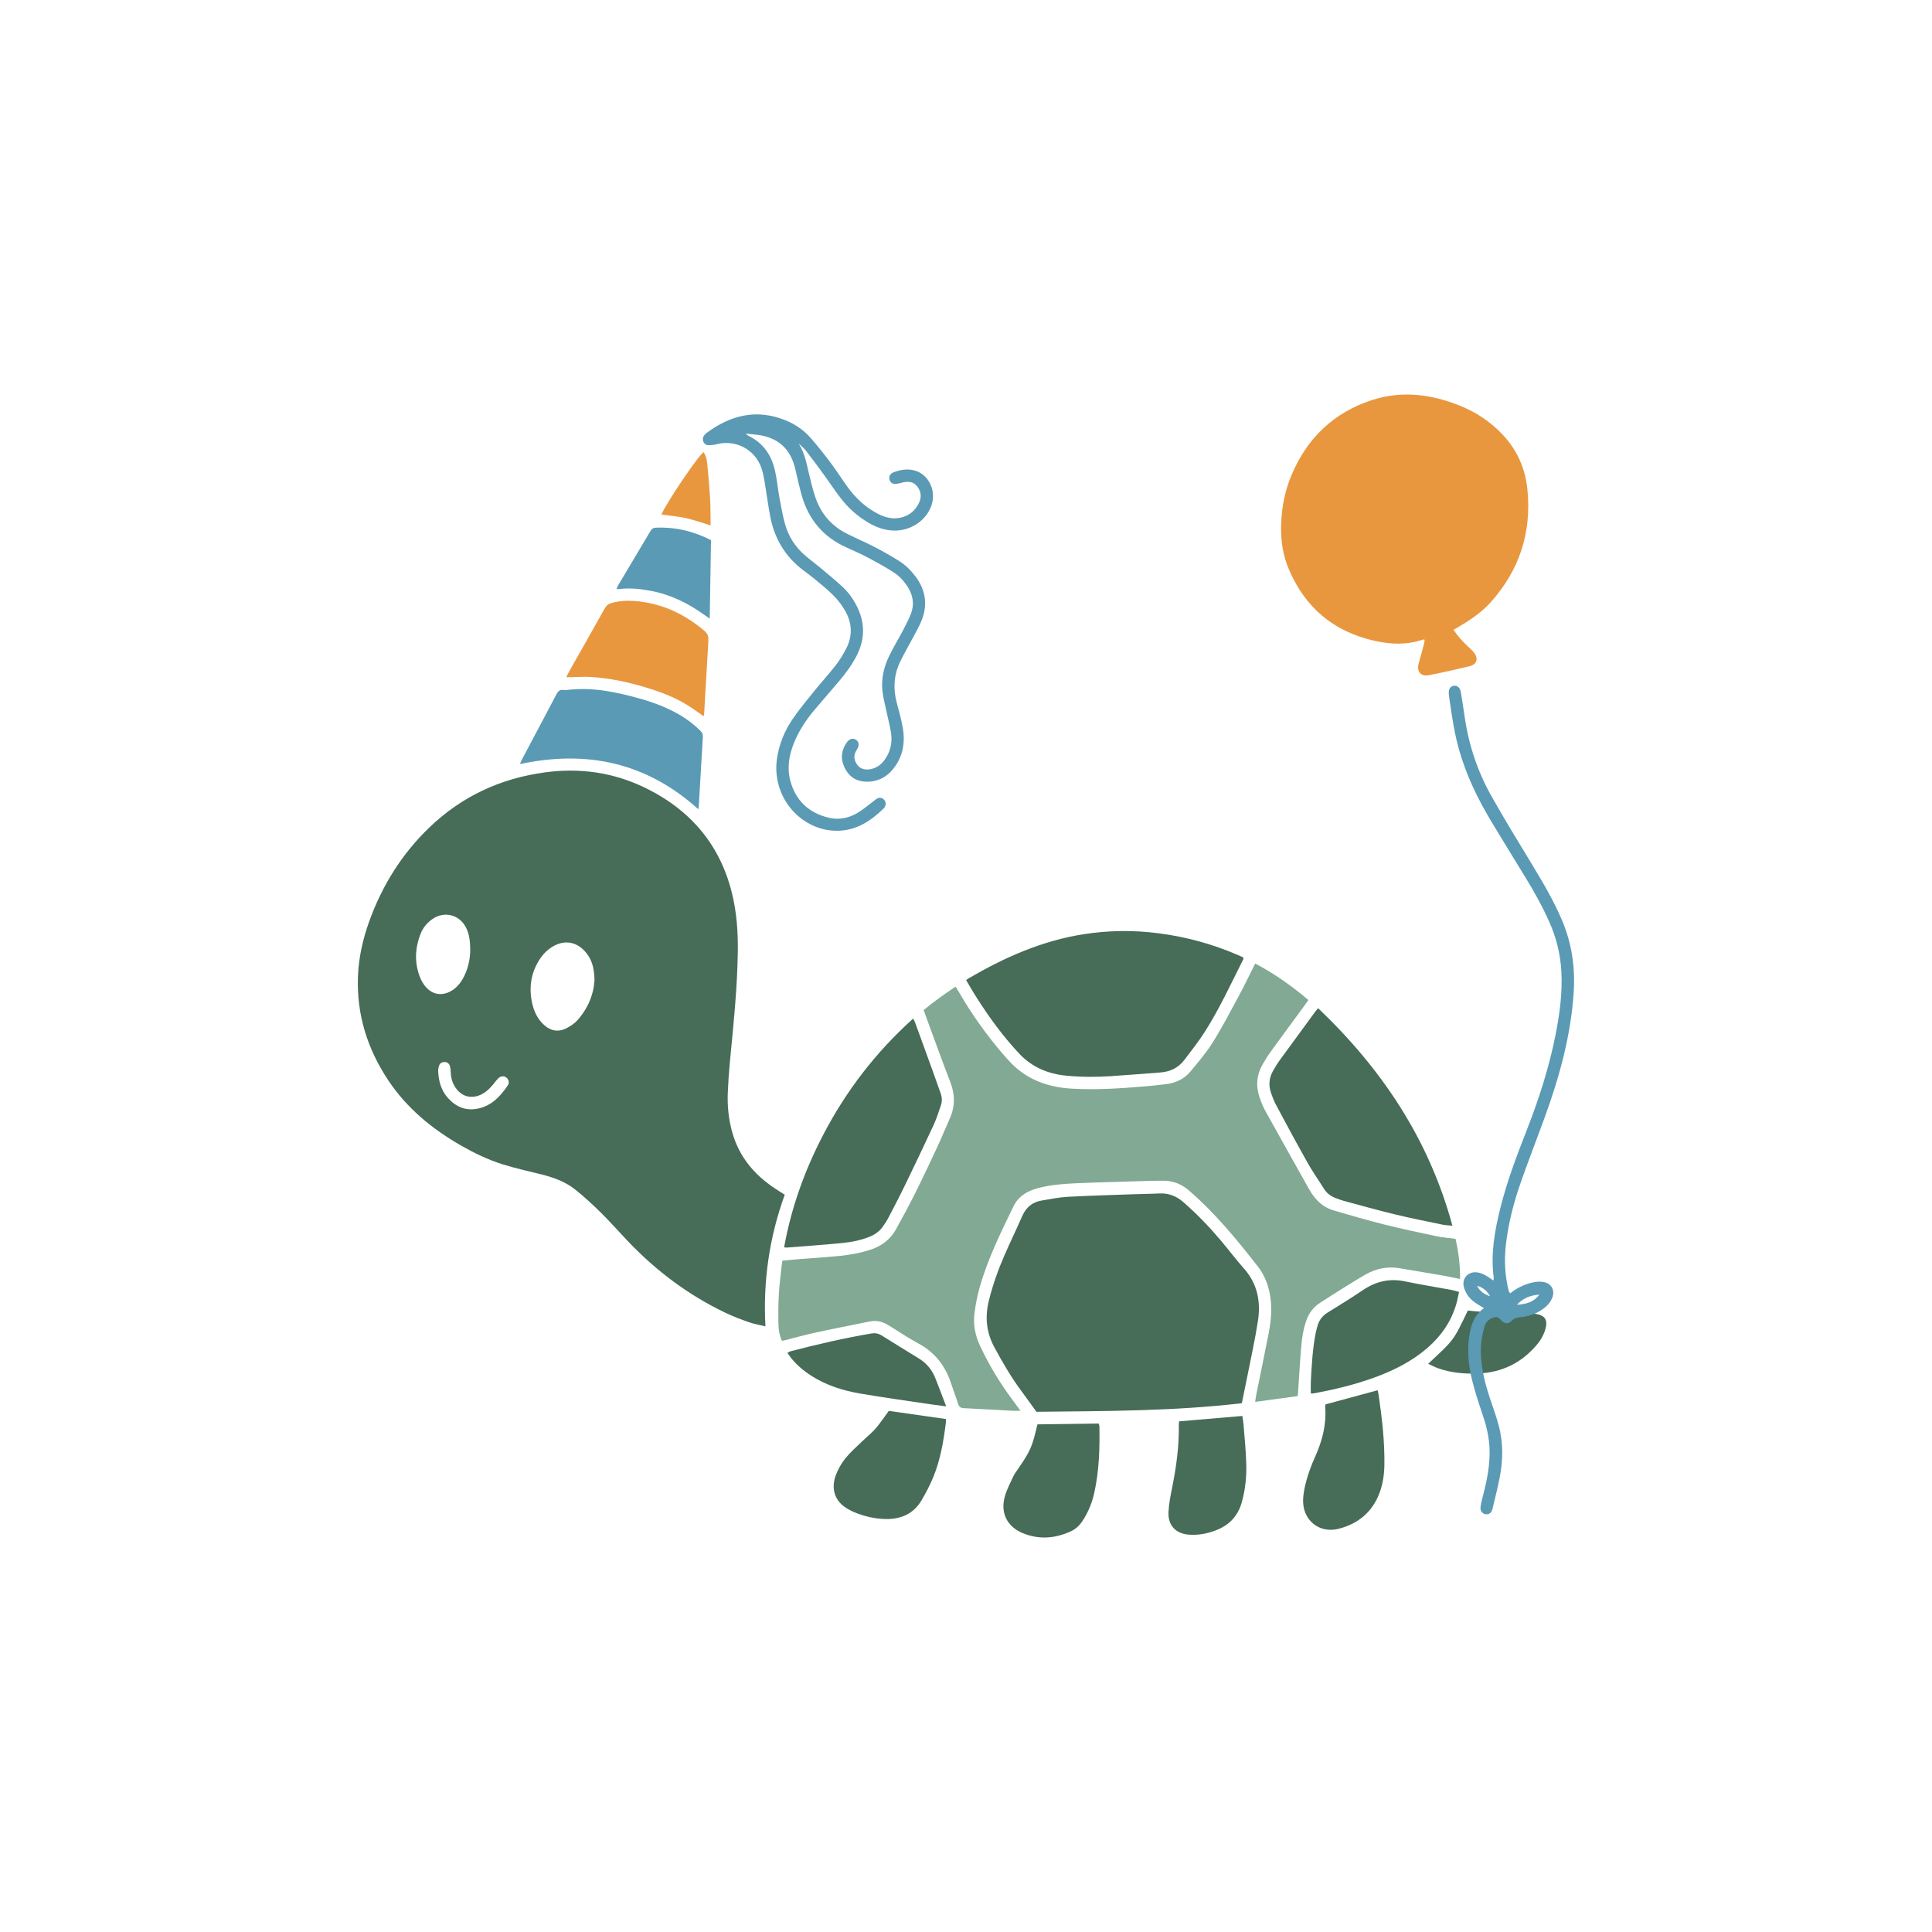 <?xml version="1.0" encoding="utf-8"?>
<!-- Generator: Adobe Illustrator 23.0.1, SVG Export Plug-In . SVG Version: 6.00 Build 0)  -->
<svg version="1.1" id="Calque_1" xmlns="http://www.w3.org/2000/svg" xmlns:xlink="http://www.w3.org/1999/xlink" x="0px" y="0px"
	 viewBox="0 0 432 432" style="enable-background:new 0 0 300 300;" xml:space="preserve">
<style type="text/css">
	.st0{fill:#AB8056;}
	.st1{fill:#1A1A1A;}
	.st2{fill:#736358;}
	.st3{fill:#C48C10;}
	.st4{fill:#544841;}
	.st5{fill:#E884A9;}
	.st6{fill:#B3B3B2;}
	.st7{fill:#C0282E;}
	.st8{fill:#333333;}
	.st9{fill:#19854B;}
	.st10{fill:#EBC776;}
	.st11{fill:#D5A953;}
	.st12{fill:#E1DFDB;}
	.st13{fill:#D2B155;}
	.st14{fill:#E8973E;}
	.st15{fill:#3A6C51;}
	.st16{fill:#036838;}
	.st17{fill:#4E695A;}
	.st18{fill:#8B3F43;}
	.st19{fill:#476C58;}
	.st20{fill:#A24F4D;}
	.st21{fill:#C5ADA4;}
	.st22{fill:#CCCBCB;}
	.st23{fill:#B79FA7;}
	.st24{fill:#815969;}
	.st25{fill:#A7A7A6;}
	.st26{fill:#D0AD76;}
	.st27{fill:#E8B953;}
	.st28{fill:#C59B6C;}
	.st29{fill:#F29222;}
	.st30{fill:#E6E5E5;}
	.st31{fill:#D2B79A;}
	.st32{fill:#BE8B65;}
	.st33{fill:#81A993;}
	.st34{fill:#9C7684;}
	.st35{fill:#824D61;}
	.st36{fill:#B14044;}
	.st37{fill:#8F5168;}
	.st38{fill:#D88EA9;}
	.st39{fill:#805C5C;}
	.st40{fill:#CCA3A3;}
	.st41{fill:#FFFFFF;}
	.st42{fill:#6A9DC3;}
	.st43{fill:#F49F5A;}
	.st44{fill:#6A3E4D;}
	.st45{fill:#F8AF3C;}
	.st46{fill:#EA5877;}
	.st47{fill:#F1D86A;}
	.st48{fill:#5EBEBD;}
	.st49{fill:#BDCD55;}
	.st50{fill:#A5A4A5;}
	.st51{fill:#B09FA0;}
	.st52{fill:#60AE9F;}
	.st53{fill:#BB8071;}
	.st54{fill:#9E7BB5;}
	.st55{fill:#A57C52;}
	.st56{fill:#E8973E;stroke:#E8973E;stroke-miterlimit:10;}
	.st57{fill:#AD375A;}
	.st58{fill:#7E8C66;}
	.st59{fill:#7C887F;}
	.st60{fill:#472912;}
	.st61{fill:#2B1A0F;}
	.st62{fill:#E52E31;}
	.st63{fill:#CA656A;}
	.st64{fill:#4E4D4D;}
	.st65{fill:#3A6D86;}
	.st66{fill:#1D1D1B;}
	.st67{fill:#0D0D0D;}
	.st68{fill:#EA94AA;}
	.st69{fill:#8DA198;}
	.st70{fill:#C896A9;}
	.st71{fill:#F5C645;}
	.st72{fill:#EFB443;}
	.st73{fill:#E68A44;}
	.st74{fill:#622C6A;}
	.st75{fill:#279352;}
	.st76{fill:#479754;}
	.st77{fill:#8764A2;}
	.st78{fill:#B59471;}
	.st79{fill:#B8D38E;}
	.st80{fill:#5CAF62;}
	.st81{fill:#F5DB56;}
	.st82{fill:#9C9E9F;}
	.st83{fill:#207242;}
	.st84{fill:#404041;}
	.st85{fill:#C1C2C1;}
	.st86{fill:#CBCACA;}
	.st87{fill:#904290;}
	.st88{fill:#129E56;}
	.st89{fill:#F1CC45;}
	.st90{fill:#5C3289;}
	.st91{fill:#2AA658;}
	.st92{fill:#C49A6C;}
	.st93{fill:#F1F1F1;}
	.st94{fill:#754D27;}
	.st95{fill:#8B6239;}
	.st96{fill:#B3B2B2;}
	.st97{fill:#979796;}
	.st98{fill:#C38045;}
	.st99{fill:#0E1014;}
	.st100{fill:#D8AA58;}
	.st101{fill:#0B0C0E;}
	.st102{fill:#6A4694;}
	.st103{fill:#3EA958;}
	.st104{fill:#FAD96F;}
	.st105{fill:#C58489;}
	.st106{fill:#C98C94;}
	.st107{fill:#2C2E30;}
	.st108{fill:#DDAAB1;}
	.st109{fill:#5A9AB5;}
	.st110{fill:#989898;}
	.st111{fill:#469771;}
	.st112{fill:#B59825;}
	.st113{fill:#E96C99;}
	.st114{fill:#BFA490;}
	.st115{fill:#808080;}
	.st116{fill:#80C9CB;}
	.st117{fill:#C9CE66;}
	.st118{fill:#72A6CB;}
	.st119{fill:#ED799D;}
	.st120{fill:#F4AB5E;}
	.st121{fill:#F2902A;}
	.st122{fill:#7FBB48;}
	.st123{fill:#ED7AA9;}
	.st124{fill:#53A2DA;}
	.st125{fill:#07473E;}
	.st126{fill:#960527;}
	.st127{fill:#110A09;}
	.st128{fill:#F15A24;}
	.st129{fill:#9B0808;}
	.st130{fill:#EFEFEF;}
	.st131{fill:#87C1BF;}
	.st132{fill:#E58645;}
	.st133{fill:#4F3928;}
	.st134{fill:#666666;}
	.st135{fill:#BDCCD4;}
	.st136{fill:#A0C1C0;}
</style>
<g>
	<g>
		<g>
			<path class="st33" d="M290.17,312.17c-3.15,0.43-6.23,0.84-9.51,1.29c0.08-0.56,0.12-0.97,0.2-1.37
				c0.94-4.64,1.9-9.28,2.81-13.92c0.6-3.04,0.85-6.09,0.2-9.17c-0.45-2.13-1.26-4.07-2.59-5.78c-4.73-6.08-9.62-12.03-15.5-17.08
				c-1.62-1.39-3.5-2.13-5.64-2.13c-1.62,0-3.24,0.04-4.86,0.09c-4.89,0.15-9.79,0.27-14.68,0.48c-2.88,0.13-5.76,0.35-8.56,1.1
				c-2.33,0.63-4.33,1.8-5.42,4.06c-2.9,5.96-5.83,11.92-7.63,18.34c-0.5,1.78-0.83,3.62-1.08,5.45c-0.36,2.61,0.14,5.1,1.27,7.49
				c1.96,4.16,4.3,8.08,7.05,11.77c0.61,0.81,1.2,1.64,1.95,2.66c-0.78,0-1.34,0.03-1.91,0c-3.59-0.19-7.17-0.41-10.76-0.58
				c-0.71-0.03-1.07-0.31-1.27-0.96c-0.32-1.02-0.69-2.01-1.04-3.02c-0.18-0.52-0.37-1.04-0.54-1.57c-1.28-3.92-3.62-6.93-7.31-8.92
				c-2.29-1.23-4.45-2.7-6.67-4.07c-1.29-0.8-2.67-1.16-4.18-0.85c-4.1,0.84-8.2,1.63-12.29,2.52c-2.35,0.51-4.67,1.17-7,1.76
				c-0.11,0.03-0.23,0-0.41,0c-0.49-1.16-0.72-2.4-0.74-3.65c-0.04-2.21-0.04-4.42,0.09-6.63c0.12-2.16,0.41-4.32,0.63-6.48
				c0.04-0.35,0.11-0.69,0.17-1.12c1.12-0.1,2.21-0.21,3.3-0.3c3.15-0.25,6.3-0.44,9.44-0.75c2.35-0.23,4.68-0.65,6.95-1.39
				c2.48-0.81,4.43-2.27,5.69-4.54c1.48-2.65,2.92-5.33,4.28-8.05c1.68-3.35,3.28-6.74,4.86-10.14c1.03-2.22,1.97-4.48,2.95-6.72
				c1.17-2.67,1.13-5.31,0.07-8.04c-1.98-5.11-3.82-10.28-5.72-15.43c-0.07-0.18-0.13-0.37-0.24-0.67c2.23-1.85,4.6-3.53,7.14-5.23
				c0.25,0.4,0.48,0.75,0.69,1.11c2.84,4.95,6.15,9.56,9.84,13.91c0.41,0.48,0.85,0.94,1.27,1.41c3.75,4.2,8.54,6.03,14.06,6.37
				c5.38,0.33,10.73-0.03,16.08-0.47c1.69-0.14,3.38-0.31,5.06-0.52c2.2-0.26,4.13-1.15,5.55-2.87c1.73-2.1,3.52-4.18,4.96-6.48
				c2.09-3.34,3.92-6.85,5.79-10.32c1.27-2.36,2.43-4.78,3.7-7.31c4.29,2.25,8.15,5,11.89,8.15c-0.25,0.37-0.48,0.72-0.73,1.05
				c-2.52,3.44-5.06,6.87-7.56,10.32c-0.72,0.99-1.38,2.03-1.98,3.09c-1.3,2.29-1.52,4.71-0.69,7.2c0.35,1.04,0.75,2.09,1.28,3.05
				c3.19,5.77,6.43,11.51,9.65,17.26c0.23,0.41,0.47,0.82,0.73,1.22c1.21,1.84,2.79,3.24,4.93,3.86c3.67,1.06,7.34,2.15,11.05,3.08
				c3.94,0.99,7.92,1.84,11.89,2.68c1.38,0.29,2.81,0.4,4.33,0.6c0.67,2.91,1.05,5.85,1.01,8.97c-1.35-0.27-2.6-0.55-3.87-0.77
				c-3.19-0.55-6.38-1.07-9.57-1.62c-2.72-0.47-5.27,0.02-7.65,1.37c-1.75,1-3.45,2.07-5.16,3.13c-1.68,1.04-3.32,2.13-4.99,3.18
				c-1.53,0.97-2.55,2.32-3.14,4.02c-0.66,1.92-0.98,3.91-1.14,5.91c-0.28,3.38-0.47,6.77-0.7,10.16
				C290.21,311.57,290.19,311.77,290.17,312.17z"/>
			<g>
				<path class="st19" d="M277.68,313.76c-15.38,1.8-30.73,1.75-45.93,1.92c-1.21-1.67-2.28-3.18-3.38-4.66
					c-2.29-3.08-4.2-6.39-6.03-9.77c-1.81-3.35-2.13-6.77-1.23-10.42c0.87-3.54,2.09-6.95,3.55-10.28c1.27-2.89,2.64-5.74,3.91-8.63
					c0.85-1.94,2.24-3.12,4.31-3.47c1.94-0.33,3.89-0.73,5.85-0.84c4.97-0.27,9.94-0.4,14.91-0.58c1.85-0.07,3.71-0.07,5.56-0.17
					c2.09-0.11,3.85,0.58,5.41,1.95c2.96,2.58,5.67,5.39,8.2,8.37c1.81,2.14,3.5,4.39,5.36,6.49c3.02,3.41,3.77,7.43,3.1,11.73
					c-0.63,4.09-1.54,8.14-2.34,12.21C278.54,309.61,278.12,311.62,277.68,313.76z"/>
				<path class="st19" d="M216.02,219.14c0.3-0.2,0.46-0.32,0.63-0.42c8-4.66,16.36-8.37,25.6-9.82c5.62-0.88,11.23-0.95,16.87-0.21
					c6.11,0.79,11.98,2.4,17.63,4.83c0.43,0.19,0.85,0.39,1.28,0.59c-0.01,0.17,0.01,0.3-0.03,0.39c-2.78,5.5-5.34,11.11-8.66,16.31
					c-1.35,2.12-2.95,4.09-4.46,6.12c-1.36,1.83-3.22,2.72-5.47,2.88c-3.66,0.27-7.32,0.58-10.98,0.82
					c-3.31,0.22-6.63,0.21-9.94-0.1c-4.16-0.39-7.78-1.91-10.67-5.02c-3.57-3.83-6.64-8.03-9.44-12.44
					C217.57,221.82,216.84,220.51,216.02,219.14z"/>
				<path class="st19" d="M294.73,225.43c14.3,13.62,24.82,29.38,30.03,48.64c-0.81-0.08-1.51-0.09-2.19-0.23
					c-3.59-0.75-7.19-1.46-10.75-2.32c-3.79-0.92-7.55-1.98-11.32-2.99c-0.53-0.14-1.05-0.35-1.57-0.53
					c-1.18-0.42-2.19-1.06-2.87-2.16c-1.21-1.94-2.54-3.81-3.66-5.8c-2.4-4.26-4.72-8.57-7.03-12.89c-0.5-0.93-0.88-1.94-1.22-2.95
					c-0.53-1.62-0.35-3.21,0.47-4.69c0.48-0.86,0.99-1.71,1.57-2.5c2.62-3.61,5.26-7.2,7.9-10.8
					C294.25,225.99,294.43,225.79,294.73,225.43z"/>
				<path class="st19" d="M175.33,278.91c1.6-8.9,4.61-17.23,8.75-25.18c5.12-9.83,11.76-18.46,20.11-25.98
					c0.19,0.39,0.34,0.65,0.44,0.92c1.39,3.82,2.78,7.63,4.16,11.45c0.54,1.48,1.06,2.97,1.58,4.46c0.29,0.85,0.3,1.72,0.02,2.56
					c-0.51,1.49-0.98,3.01-1.64,4.43c-2.09,4.51-4.23,8.99-6.4,13.46c-1.2,2.48-2.49,4.93-3.76,7.37c-0.35,0.66-0.77,1.28-1.21,1.9
					c-0.73,1.02-1.71,1.73-2.87,2.21c-1.96,0.8-4.01,1.21-6.09,1.42c-4.16,0.41-8.33,0.7-12.5,1.03
					C175.77,278.97,175.62,278.93,175.33,278.91z"/>
				<path class="st19" d="M293.1,311.58c0-0.93-0.04-1.83,0.01-2.72c0.19-3.66,0.39-7.33,1.11-10.94c0.1-0.5,0.25-0.99,0.39-1.49
					c0.36-1.27,1.11-2.23,2.24-2.93c2.64-1.65,5.31-3.27,7.89-5.02c2.9-1.96,5.97-2.69,9.43-1.96c3.43,0.72,6.9,1.27,10.35,1.91
					c0.54,0.1,1.06,0.27,1.73,0.45c-0.22,0.96-0.37,1.84-0.62,2.7c-1.14,3.95-3.39,7.17-6.48,9.84c-3.42,2.96-7.38,4.95-11.6,6.51
					c-4.53,1.67-9.2,2.8-13.94,3.65C293.46,311.6,293.3,311.58,293.1,311.58z"/>
				<path class="st19" d="M211.57,314.47c-1.34-0.18-2.42-0.31-3.51-0.47c-5.23-0.78-10.46-1.5-15.67-2.39
					c-3.87-0.66-7.59-1.82-10.94-3.96c-1.71-1.09-3.25-2.37-4.52-3.95c-0.29-0.36-0.55-0.76-0.87-1.2c0.28-0.14,0.46-0.28,0.67-0.34
					c5.99-1.56,12.02-2.96,18.12-3.99c0.81-0.14,1.56-0.01,2.27,0.43c2.75,1.71,5.49,3.42,8.25,5.1c1.75,1.06,3.01,2.53,3.76,4.43
					C209.95,310.17,210.72,312.23,211.57,314.47z"/>
			</g>
		</g>
		<g>
			<path class="st19" d="M175.47,267.14c-3.42,9.45-4.87,19.21-4.32,29.44c-1.33-0.33-2.58-0.54-3.75-0.95
				c-1.78-0.63-3.56-1.3-5.26-2.12c-8.25-3.95-15.44-9.36-21.74-15.97c-1.99-2.09-3.89-4.26-5.94-6.29
				c-1.88-1.85-3.82-3.66-5.89-5.3c-2.22-1.76-4.88-2.7-7.63-3.38c-2.91-0.72-5.84-1.37-8.69-2.27c-3.16-1-6.16-2.45-9.04-4.09
				c-6.54-3.72-12.25-8.4-16.44-14.72c-4.64-7-7.05-14.69-6.73-23.14c0.16-4.21,1.07-8.28,2.49-12.25
				c2.89-8.05,7.3-15.14,13.47-21.07c7.26-6.98,15.96-11.01,25.95-12.34c7.73-1.03,15.16,0.02,22.15,3.39
				c11.4,5.49,18.25,14.53,20.26,27.07c0.69,4.3,0.7,8.64,0.53,12.99c-0.27,7.11-0.99,14.17-1.68,21.24
				c-0.22,2.28-0.37,4.56-0.47,6.85c-0.13,3.01,0.16,5.99,0.98,8.91c1.5,5.4,4.82,9.42,9.4,12.49
				C173.84,266.13,174.61,266.6,175.47,267.14z M132.93,219.14c-0.04-2.76-0.63-4.83-2.24-6.53c-1.89-2-4.33-2.43-6.77-1.14
				c-1.43,0.76-2.53,1.88-3.38,3.24c-1.84,2.96-2.3,6.17-1.56,9.55c0.43,1.97,1.27,3.73,2.84,5.07c1.44,1.22,3.06,1.47,4.73,0.64
				c0.9-0.45,1.81-1.03,2.49-1.76C131.48,225.52,132.76,222.31,132.93,219.14z M105.14,212.71c0.02-2.58-0.28-4.02-0.98-5.38
				c-1.48-2.83-4.83-3.66-7.45-1.84c-1.23,0.85-2.15,1.97-2.69,3.37c-1.07,2.76-1.34,5.58-0.52,8.45c0.35,1.22,0.85,2.38,1.69,3.35
				c1.44,1.68,3.48,2.08,5.44,1.06c1.23-0.64,2.13-1.61,2.81-2.79C104.65,216.83,105.1,214.54,105.14,212.71z M97.97,239.39
				c0.09,2.48,0.73,4.52,2.26,6.2c1.8,1.97,4.03,2.87,6.71,2.28c3.03-0.66,4.98-2.75,6.61-5.19c0.4-0.59,0.21-1.29-0.29-1.71
				c-0.52-0.43-1.28-0.42-1.82,0.12c-0.45,0.44-0.81,0.97-1.22,1.45c-0.87,1.04-1.85,1.94-3.15,2.42c-1.84,0.67-3.65,0.19-4.89-1.33
				c-0.91-1.11-1.34-2.39-1.39-3.82c-0.02-0.5-0.06-1.03-0.21-1.5c-0.19-0.58-0.67-0.87-1.29-0.84c-0.56,0.03-0.98,0.34-1.14,0.88
				C98.02,238.76,98,239.2,97.97,239.39z"/>
			<path class="st19" d="M198.74,315.48c4.19,0.6,8.44,1.2,12.77,1.82c0,0.29,0.02,0.52,0,0.74c-0.53,4.2-1.22,8.37-2.85,12.3
				c-0.74,1.78-1.64,3.5-2.62,5.16c-1.78,3.01-4.6,4.21-7.99,4.16c-2.51-0.04-4.92-0.63-7.24-1.61c-0.36-0.15-0.7-0.35-1.05-0.54
				c-3.41-1.83-3.92-4.95-2.84-7.74c0.5-1.3,1.23-2.58,2.1-3.67c1.11-1.37,2.46-2.55,3.74-3.79c1.02-0.99,2.15-1.88,3.08-2.95
				C196.85,318.18,197.72,316.86,198.74,315.48z"/>
			<path class="st19" d="M231.97,318.49c4.6-0.06,9.13-0.12,13.7-0.18c0.06,0.23,0.15,0.41,0.16,0.6
				c0.09,5.02-0.06,10.03-1.16,14.96c-0.46,2.06-1.25,3.99-2.34,5.79c-0.71,1.17-1.62,2.17-2.87,2.74
				c-3.49,1.6-7.07,1.91-10.68,0.45c-3.62-1.46-5.16-4.59-4.07-8.35c0.45-1.54,1.23-2.98,1.9-4.44c0.23-0.5,0.58-0.94,0.89-1.4
				C230.44,324.37,230.79,323.59,231.97,318.49z"/>
			<path class="st19" d="M296.4,314.02c3.93-1.07,7.73-2.1,11.65-3.16c0.06,0.29,0.16,0.66,0.21,1.03
				c0.77,5.24,1.38,10.49,1.29,15.79c-0.04,2.1-0.35,4.17-1.09,6.15c-1.61,4.3-4.82,6.91-9.14,8.01c-4.36,1.11-8.06-1.94-7.94-6.44
				c0.04-1.55,0.39-3.13,0.82-4.64c0.48-1.7,1.12-3.37,1.85-4.99c1.6-3.55,2.57-7.2,2.27-11.13c-0.01-0.16,0-0.32,0.01-0.47
				C296.34,314.1,296.39,314.03,296.4,314.02z"/>
			<path class="st19" d="M263.64,317.82c4.74-0.4,9.37-0.8,14.15-1.21c0.09,0.59,0.2,1.15,0.25,1.73c0.23,2.99,0.55,5.97,0.63,8.96
				c0.08,2.92-0.21,5.82-1.02,8.66c-0.89,3.14-2.9,5.16-5.92,6.28c-1.83,0.68-3.71,1.04-5.68,0.93c-3.11-0.17-4.93-2.02-4.77-5.11
				c0.09-1.76,0.43-3.52,0.78-5.25c0.96-4.73,1.61-9.48,1.53-14.32C263.59,318.29,263.62,318.1,263.64,317.82z"/>
			<path class="st19" d="M319.34,304.95c5.8-5.43,5.54-4.96,8.87-11.91c4.19,0.47,8.41,0.49,12.63,0.54
				c0.98,0.01,1.98,0.08,2.93,0.28c1.71,0.36,2.27,1.34,1.86,3.05c-0.35,1.44-1.09,2.72-2.04,3.84c-3.43,4.04-7.82,6.16-13.11,6.36
				c-3.06,0.12-6.08-0.14-8.98-1.19C320.77,305.66,320.09,305.29,319.34,304.95z"/>
		</g>
	</g>
	<g>
		<g>
			<path class="st109" d="M178.58,99.16c1.34,2.09,1.77,4.46,2.32,6.81c0.4,1.73,0.83,3.46,1.39,5.14c1.24,3.73,3.64,6.52,7.17,8.27
				c2.02,1,4.09,1.89,6.08,2.92c1.85,0.96,3.68,1.99,5.45,3.1c1.45,0.9,2.66,2.1,3.7,3.47c2.28,3.02,2.79,6.32,1.4,9.83
				c-0.61,1.53-1.48,2.96-2.25,4.43c-0.88,1.68-1.85,3.31-2.65,5.02c-1.32,2.82-1.49,5.77-0.72,8.79c0.5,1.95,1.07,3.89,1.41,5.87
				c0.5,2.93,0.13,5.76-1.56,8.3c-1.43,2.16-3.39,3.53-6.04,3.67c-2.21,0.12-4.03-0.67-5.18-2.67c-1.14-1.99-1.15-3.98,0.12-5.92
				c0.11-0.16,0.22-0.33,0.36-0.47c0.54-0.57,1.24-0.69,1.81-0.31c0.58,0.38,0.75,1.05,0.44,1.78c-0.09,0.22-0.23,0.41-0.35,0.62
				c-0.65,1.07-0.55,2.12,0.14,3.11c0.68,0.98,1.7,1.26,2.82,1.1c1.4-0.19,2.5-0.94,3.33-2.07c1.27-1.74,1.77-3.71,1.5-5.82
				c-0.19-1.52-0.62-3.01-0.93-4.51c-0.35-1.7-0.82-3.38-1.02-5.1c-0.31-2.73,0.31-5.36,1.49-7.81c0.94-1.95,2.08-3.81,3.09-5.73
				c0.66-1.26,1.32-2.52,1.82-3.84c0.79-2.1,0.41-4.12-0.8-5.99c-0.85-1.31-1.92-2.44-3.23-3.26c-1.8-1.14-3.66-2.18-5.54-3.17
				c-1.6-0.85-3.27-1.58-4.92-2.33c-5.2-2.34-8.49-6.3-10-11.76c-0.51-1.86-0.94-3.75-1.37-5.63c-1.05-4.65-3.88-7.22-8.62-7.79
				c-0.74-0.09-1.47-0.16-2.48-0.26c0.32,0.27,0.41,0.4,0.53,0.46c3.35,1.61,5.25,4.36,6.02,7.9c0.44,2,0.62,4.06,0.99,6.07
				c0.35,1.9,0.7,3.81,1.2,5.67c0.78,2.9,2.36,5.33,4.66,7.27c1.02,0.87,2.11,1.66,3.14,2.52c1.69,1.42,3.4,2.82,5.03,4.32
				c1.25,1.15,2.28,2.52,3.08,4.03c2,3.75,2.11,7.53,0.18,11.35c-1.06,2.09-2.45,3.96-3.95,5.75c-1.83,2.17-3.72,4.3-5.55,6.48
				c-1.91,2.28-3.53,4.75-4.63,7.54c-1.03,2.63-1.49,5.35-0.78,8.12c1.17,4.55,4.16,7.36,8.69,8.43c2.23,0.53,4.43,0.06,6.39-1.1
				c1.21-0.72,2.29-1.67,3.43-2.51c0.32-0.23,0.61-0.52,0.95-0.7c0.54-0.28,1.08-0.19,1.53,0.25c0.42,0.4,0.48,1.1,0.17,1.64
				c-0.08,0.14-0.18,0.26-0.29,0.37c-2.85,2.77-6.05,4.87-10.18,4.95c-1.28,0.02-2.62-0.14-3.85-0.51
				c-6.62-2.01-10.73-8.58-9.81-15.44c0.45-3.32,1.68-6.34,3.55-9.07c1.49-2.18,3.19-4.22,4.85-6.27c1.56-1.93,3.25-3.77,4.78-5.73
				c0.89-1.15,1.65-2.41,2.32-3.7c1.45-2.81,1.34-5.67-0.19-8.39c-0.71-1.26-1.62-2.45-2.63-3.48c-1.35-1.37-2.89-2.57-4.37-3.81
				c-0.69-0.58-1.43-1.12-2.16-1.66c-4.26-3.12-6.76-7.33-7.69-12.49c-0.45-2.48-0.78-4.99-1.2-7.48c-0.18-1.05-0.38-2.11-0.73-3.11
				c-1.44-4.14-5.75-6.39-10-5.29c-0.56,0.15-1.16,0.2-1.74,0.22c-0.56,0.02-1-0.27-1.22-0.79c-0.23-0.56-0.12-1.09,0.29-1.54
				c0.13-0.14,0.27-0.3,0.42-0.41c5.4-4.02,11.24-5.44,17.68-2.82c2.11,0.86,3.99,2.13,5.5,3.83c1.62,1.83,3.13,3.76,4.6,5.71
				c1.33,1.77,2.5,3.65,3.8,5.43c1.7,2.32,3.75,4.28,6.28,5.68c1.72,0.96,3.54,1.56,5.56,1.1c1.96-0.44,3.32-1.62,4.13-3.41
				c0.57-1.25,0.39-2.49-0.45-3.57c-0.8-1.04-1.91-1.16-3.1-0.91c-0.46,0.1-0.92,0.24-1.38,0.32c-0.9,0.15-1.5-0.17-1.7-0.87
				c-0.21-0.73,0.1-1.39,0.91-1.7c1.46-0.55,2.98-0.82,4.53-0.44c3.28,0.79,5.11,4.56,3.9,7.93c-1.22,3.39-4.7,5.66-8.43,5.55
				c-2.12-0.07-4.01-0.78-5.8-1.86c-2.37-1.42-4.38-3.24-6.06-5.42c-1.23-1.59-2.33-3.28-3.52-4.91c-1.35-1.85-2.69-3.7-4.1-5.51
				C179.83,100.25,179.17,99.73,178.58,99.16z"/>
			<path class="st109" d="M156.15,180.95c-11.56-10.43-24.89-13.31-39.88-10.1c0.15-0.37,0.23-0.65,0.37-0.9
				c2.6-4.92,5.23-9.83,7.81-14.76c0.37-0.7,0.79-1.02,1.57-0.91c0.35,0.05,0.71,0.02,1.06-0.03c5.32-0.62,10.45,0.44,15.54,1.83
				c3.4,0.93,6.69,2.15,9.72,3.98c1.56,0.95,2.98,2.07,4.28,3.35c0.4,0.39,0.57,0.8,0.54,1.36c-0.32,5.2-0.62,10.4-0.92,15.6
				C156.22,180.52,156.18,180.67,156.15,180.95z"/>
			<path class="st14" d="M157.34,160.15c-1.23-0.85-2.31-1.65-3.44-2.36c-2.69-1.7-5.62-2.86-8.64-3.81
				c-4.3-1.36-8.69-2.34-13.2-2.61c-1.45-0.09-2.92,0.03-4.38,0.05c-0.3,0-0.61,0-1.06,0c0.22-0.45,0.37-0.8,0.56-1.13
				c2.68-4.74,5.37-9.47,8.03-14.23c0.35-0.63,0.78-1.01,1.48-1.21c1.7-0.49,3.42-0.6,5.16-0.47c5.52,0.41,10.39,2.49,14.71,5.9
				c1.9,1.5,1.91,1.53,1.78,3.95c-0.28,5.12-0.59,10.24-0.89,15.36C157.44,159.75,157.39,159.89,157.34,160.15z"/>
			<path class="st109" d="M158.98,120.77c-0.09,5.75-0.18,11.5-0.28,17.55c-0.53-0.36-0.84-0.56-1.13-0.77
				c-3.65-2.65-7.62-4.61-12.08-5.44c-2.29-0.43-4.6-0.7-6.94-0.4c-0.19,0.02-0.39,0-0.69,0c0.12-0.29,0.18-0.54,0.31-0.75
				c2.4-4.03,4.81-8.06,7.2-12.1c0.27-0.46,0.57-0.83,1.17-0.86C150.9,117.79,154.98,118.74,158.98,120.77z"/>
			<path class="st14" d="M147.9,115.06c0.94-2.39,8.23-13.22,9.43-13.96c0.54,0.81,0.73,1.74,0.82,2.66
				c0.25,2.55,0.47,5.11,0.63,7.67c0.1,1.61,0.08,3.24,0.11,4.86c0.01,0.38,0,0.77,0,1.19c-1.92-0.58-3.69-1.23-5.53-1.63
				C151.58,115.45,149.73,115.31,147.9,115.06z"/>
		</g>
		<g>
			<path class="st14" d="M325,140.82c0.95,1.4,1.99,2.58,3.15,3.65c0.49,0.45,1,0.9,1.42,1.43c1.07,1.35,0.68,2.67-0.97,3.07
				c-3.03,0.73-6.07,1.41-9.13,2.01c-1.74,0.34-2.72-0.82-2.27-2.54c0.39-1.49,0.81-2.97,1.21-4.45c0.08-0.29,0.1-0.6,0.15-0.95
				c-0.18-0.02-0.29-0.06-0.39-0.03c-3.59,1.24-7.18,1.09-10.85,0.27c-9.16-2.06-15.52-7.45-19.15-16.04
				c-1.78-4.21-2.01-8.65-1.46-13.15c0.33-2.68,1-5.27,2.04-7.76c3.47-8.36,9.49-14.11,18.08-16.89c6.65-2.15,13.27-1.3,19.68,1.3
				c3.62,1.47,6.83,3.61,9.52,6.48c3.27,3.47,5.05,7.64,5.51,12.31c0.94,9.54-1.78,17.94-8.19,25.1c-2.13,2.38-4.77,4.12-7.5,5.72
				C325.61,140.49,325.37,140.62,325,140.82z"/>
			<path class="st109" d="M337.66,289.19c1.3-1.01,2.65-1.73,4.13-2.19c1.07-0.33,2.15-0.52,3.27-0.35c1.81,0.28,2.69,1.8,2.04,3.5
				c-0.38,0.99-1.05,1.76-1.88,2.39c-1.48,1.13-3.17,1.73-5.01,1.97c-0.8,0.1-1.55,0.13-2.22,0.83c-0.83,0.86-1.69,0.68-2.5-0.32
				c-0.38-0.48-0.82-0.58-1.36-0.45c-1.14,0.27-1.93,1.02-2.22,2.1c-0.37,1.4-0.67,2.85-0.75,4.29c-0.22,4.04,0.74,7.91,2,11.72
				c0.67,2.02,1.42,4.03,1.96,6.08c1.03,3.88,0.98,7.82,0.19,11.74c-0.46,2.32-1.04,4.62-1.59,6.92c-0.2,0.85-0.8,1.27-1.53,1.16
				c-0.71-0.1-1.23-0.71-1.14-1.55c0.08-0.78,0.28-1.55,0.48-2.31c0.81-3.06,1.46-6.14,1.55-9.32c0.08-2.92-0.45-5.72-1.37-8.49
				c-0.91-2.73-1.84-5.46-2.53-8.25c-0.88-3.54-1.2-7.15-0.49-10.8c0.42-2.13,1.2-4,3.14-5.36c-0.43-0.26-0.77-0.47-1.13-0.68
				c-1.1-0.65-2.1-1.43-2.75-2.55c-0.31-0.54-0.57-1.14-0.68-1.75c-0.31-1.72,0.99-3.13,2.74-3.04c1.06,0.06,1.97,0.54,2.84,1.1
				c0.33,0.21,0.64,0.44,1.08,0.74c0.03-0.28,0.09-0.45,0.07-0.61c-0.71-5.35,0.22-10.54,1.51-15.7c1.51-6.03,3.73-11.81,5.98-17.58
				c2.67-6.85,4.91-13.83,6.34-21.06c0.93-4.7,1.56-9.42,1.29-14.23c-0.22-3.83-1.13-7.48-2.68-10.98c-1.51-3.4-3.31-6.64-5.25-9.81
				c-2.67-4.38-5.38-8.74-8.01-13.15c-2.9-4.86-5.32-9.95-6.89-15.42c-0.98-3.42-1.54-6.93-2.04-10.45
				c-0.11-0.78-0.25-1.56-0.3-2.35c-0.06-0.94,0.41-1.56,1.16-1.65c0.72-0.09,1.37,0.43,1.52,1.34c0.33,1.91,0.61,3.82,0.89,5.73
				c0.91,6.2,2.86,12.07,5.92,17.52c2.93,5.23,6.08,10.35,9.19,15.48c2.43,4.02,4.82,8.07,6.66,12.41
				c2.18,5.16,2.95,10.54,2.59,16.1c-0.63,9.58-3.14,18.73-6.4,27.71c-1.79,4.93-3.7,9.82-5.44,14.78
				c-1.58,4.51-2.77,9.14-3.32,13.91c-0.41,3.52-0.21,7.02,0.66,10.46C337.45,288.87,337.53,288.96,337.66,289.19z M344.2,289.48
				c-1.95,0.13-3.67,0.79-5.01,2.27C341.13,291.62,342.95,291.21,344.2,289.48z M330.29,287.51c0.59,1.27,1.67,1.91,2.91,2.34
				C332.53,288.68,331.6,287.85,330.29,287.51z"/>
		</g>
	</g>
</g>
</svg>
